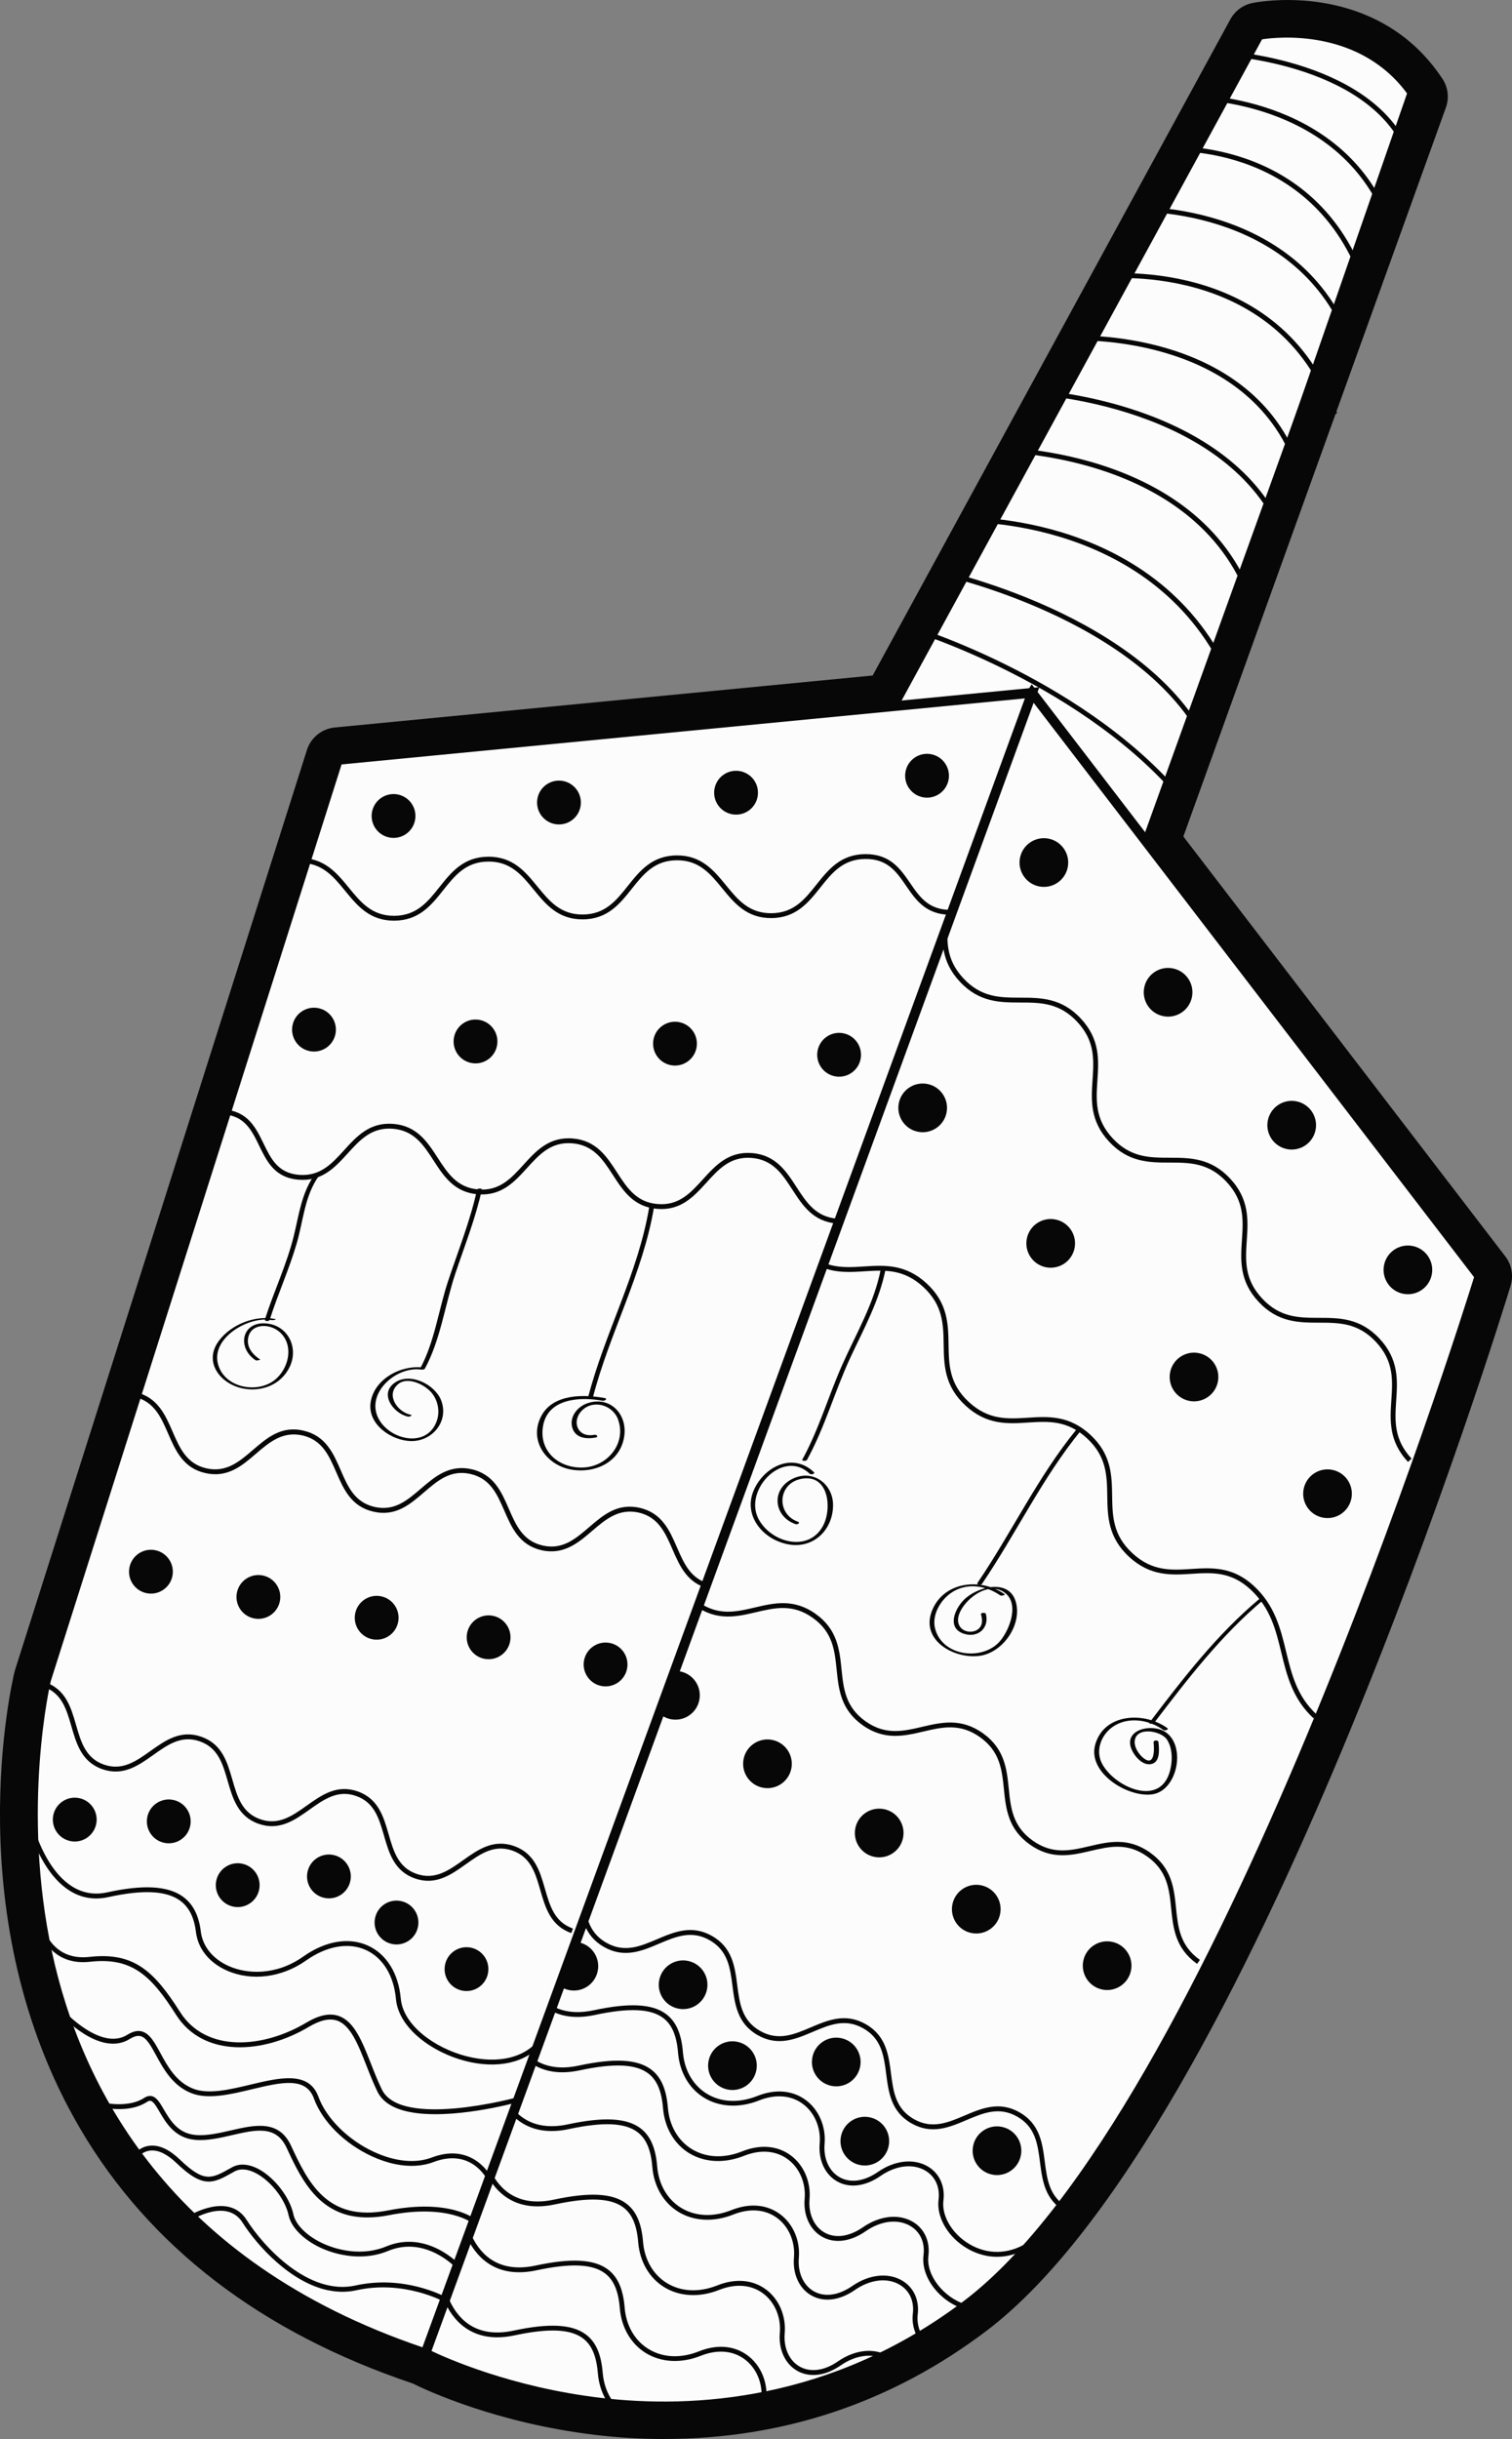 <svg xmlns="http://www.w3.org/2000/svg" width="669.97" height="1080" viewBox="0 0 669.97 1080"><rect x="0" y="0" width="669.97" height="1080" fill="#808080" stroke="none"/><g id="a"/><g id="b"><g id="c"><g id="d"><path d="M294.2 1080c-10.08.0-20.31-.61-30.42-1.82-43.54-5.21-74.41-19.55-80.93-22.78-67.02-22.52-116.58-60.47-147.32-112.82-.01-.02-.03-.05-.04-.08-54.76-93.33-30.13-197.81-29.05-202.21.06-.26.17-.64.29-1.02L135.99 332.12c1.74-5.51 6.6-9.43 12.36-9.99l238.33-23.01L545.17 8.56c2.04-3.74 5.62-6.38 9.79-7.23.67-.13 6.81-1.33 15.69-1.33 16.96.0 48.42 4.53 68.47 34.85.15.2.28.43.42.66 2.17 3.68 2.58 8.12 1.12 12.17l-116.31 322.73 142.65 185.92c.36.46.7.96 1.01 1.48 2.03 3.46 2.53 7.65 1.35 11.5-4.65 15.24-115.32 374.28-232.24 462.78-41.99 31.78-90.07 47.9-142.89 47.9h0z" fill="#070707"/><g><g><path d="M394.98 314.96 508.29 373.04 624.69 37.85 596.57 17.42 558.34 14.23 394.98 314.96z" fill="#fcfcfc"/><path d="M624.26 71.73c-13.61-43.45-82.1-47.11-82.79-47.14l.1-2.16c.7.03 70.69 3.78 84.76 48.66l-2.06.64z" fill="#070707"/><path d="M616.14 104.19c-18.21-59.59-85.67-59.99-86.34-59.98v-2.16c.71.0 69.68.42 88.35 61.48l-2.01.66z" fill="#070707"/><path d="M606.07 134.02c-19.08-71.63-87.86-67.07-88.54-67.02l-.14-2.15c.71-.05 71.19-4.73 90.73 68.59l-2.04.58z" fill="#070707"/><path d="M599.04 156.87c-20.82-65.56-95.25-63.13-95.99-63.1v-2.15c.76-.04 76.57-2.54 97.85 64.47l-1.86.77z" fill="#070707"/><path d="M590.43 183.72c-24.52-69.49-102.3-60.27-103.08-60.17l-.28-2.14c.8-.1 80.29-9.55 105.39 61.59l-2.03.72z" fill="#070707"/><path d="M573.03 204.42c-22.7-57.28-97.16-53.67-97.91-53.62l-.12-2.16c.76-.05 76.76-3.73 100.04 54.98l-2 .79z" fill="#070707"/><path d="M568.3 238.68c-23.53-59.71-110.58-64.04-111.45-64.07l.11-2.15c.89.04 89.28 4.44 113.3 65.4l-1.95.82z" fill="#070707"/><path d="M555.6 273.39c-19.57-72.84-112.78-73.24-113.72-73.24v-2.16c.95.0 95.79.37 115.8 74.83l-2.08.56z" fill="#070707"/><path d="M544.33 302.04c-31.4-73.21-116.69-70.88-117.55-70.85l-.08-2.16c.87-.03 87.62-2.43 119.61 72.16l-1.98.85z" fill="#070707"/><path d="M534.29 330.87c-27.58-57.44-119.19-76.73-120.11-76.91l.43-2.11c.93.19 93.47 19.68 121.47 78.01l-1.8 1.02z" fill="#070707"/><path d="M524.83 356.65c-42.79-53.15-120.13-77.04-120.9-77.27l.59-2.08c.78.24 78.63 24.28 121.77 77.87l-1.45 1.48z" fill="#070707"/></g><path d="M506.59 383.47l-118.09-62.1 1.04-1.92L556.42 13.55l.98-.2c.47-.09 46.86-8.99 71.48 28.25l.6.9-122.89 340.96zm-112.21-63.88 109.84 57.76L624.69 43.09c-21.22-30.92-58.96-26.68-65.47-25.67l-164.84 302.17z" fill="#070707"/></g><g><path d="M457.33 306.77l198.22 258.33s-112.64 368.81-227.16 455.5c-114.52 86.69-239.89 21.51-239.89 21.51l127.54-506.63 141.29-228.7z" fill="#fcfcfc"/><g><path d="M623.89 647.34c-8.59-9.2-7.98-18.44-7.38-27.36.59-8.86 1.15-17.23-6.81-25.75-7.95-8.52-16.34-8.53-25.22-8.55-8.94-.02-18.2-.03-26.8-9.24-8.59-9.2-7.97-18.43-7.38-27.36.59-8.86 1.15-17.22-6.81-25.74-7.96-8.52-16.35-8.53-25.22-8.55-8.95-.01-18.2-.03-26.79-9.23-8.59-9.2-7.97-18.43-7.37-27.36.6-8.86 1.16-17.22-6.79-25.73-7.96-8.52-16.35-8.53-25.22-8.55-8.95-.02-18.2-.03-26.79-9.23-8.59-9.2-7.97-18.43-7.37-27.36.59-8.86 1.15-17.22-6.8-25.74l1.58-1.47c8.59 9.2 7.97 18.43 7.37 27.36-.59 8.86-1.15 17.22 6.8 25.74 7.96 8.52 16.35 8.53 25.22 8.55 8.94.02 18.2.03 26.79 9.23 8.59 9.2 7.97 18.43 7.37 27.35-.6 8.86-1.16 17.22 6.79 25.74 7.96 8.52 16.34 8.53 25.22 8.55 8.95.02 18.2.03 26.79 9.23 8.59 9.2 7.98 18.44 7.38 27.36-.59 8.86-1.15 17.23 6.81 25.75 7.96 8.52 16.35 8.54 25.22 8.56 8.96.01 18.21.03 26.8 9.23 8.59 9.2 7.98 18.43 7.38 27.36-.59 8.86-1.14 17.22 6.81 25.75l-1.58 1.47z" fill="#070707"/><path d="M582.04 760.88c-9.3-8.59-11.83-18.99-14.27-29.05-2.48-10.19-4.82-19.82-13.64-27.98-8.72-8.07-17.17-7.53-26.11-6.96-8.99.57-18.3 1.16-27.71-7.52-9.4-8.69-9.54-18.01-9.68-27.03-.14-8.95-.28-17.41-9-25.47-8.72-8.07-17.17-7.53-26.1-6.96-9 .58-18.31 1.16-27.71-7.52-9.4-8.68-9.55-18-9.68-27.02-.15-8.96-.28-17.41-9-25.47-8.72-8.07-17.17-7.52-26.1-6.96-8.99.57-18.3 1.16-27.7-7.52-9.4-8.68-9.55-18.01-9.69-27.02-.14-8.96-.27-17.41-8.99-25.47l1.46-1.59c9.4 8.68 9.55 18.01 9.69 27.02.13 8.96.27 17.41 8.99 25.47 8.72 8.07 17.16 7.53 26.1 6.96 9-.57 18.3-1.16 27.71 7.53 9.4 8.68 9.55 18 9.69 27.02.14 8.96.27 17.41 8.99 25.47 8.72 8.06 17.17 7.52 26.1 6.96 9-.57 18.3-1.16 27.71 7.52 9.4 8.68 9.55 18.01 9.69 27.02.14 8.96.27 17.42 8.99 25.47 8.73 8.06 17.17 7.52 26.11 6.96 9-.57 18.31-1.16 27.71 7.53 9.3 8.6 11.83 18.99 14.27 29.05 2.48 10.19 4.82 19.82 13.64 27.98l-1.46 1.58z" fill="#070707"/><path d="M530.42 869.6c-9.67-6.89-10.58-15.85-11.47-24.52-.87-8.57-1.7-16.66-10.57-22.98-8.87-6.33-16.78-4.47-25.17-2.51-8.48 1.99-17.25 4.04-26.92-2.85-9.66-6.89-10.57-15.85-11.46-24.52-.87-8.57-1.7-16.65-10.57-22.98-8.86-6.32-16.78-4.47-25.17-2.5-8.48 1.98-17.25 4.04-26.91-2.85-9.66-6.89-10.57-15.85-11.46-24.52-.88-8.56-1.7-16.65-10.57-22.97-8.86-6.33-16.78-4.47-25.16-2.51-8.48 1.99-17.25 4.04-26.91-2.84-9.66-6.89-10.57-15.85-11.46-24.52-.87-8.57-1.7-16.65-10.56-22.98l1.25-1.76c9.65 6.89 10.57 15.85 11.46 24.52.87 8.56 1.7 16.66 10.57 22.98 8.87 6.33 16.79 4.47 25.17 2.5 8.48-1.99 17.25-4.04 26.91 2.85 9.66 6.89 10.58 15.85 11.46 24.52.88 8.56 1.7 16.65 10.57 22.98 8.86 6.32 16.78 4.47 25.17 2.5 8.48-1.98 17.25-4.04 26.91 2.85 9.66 6.89 10.57 15.85 11.46 24.52.87 8.56 1.7 16.65 10.57 22.98 8.87 6.33 16.79 4.47 25.17 2.51 8.48-1.99 17.25-4.04 26.91 2.85 9.66 6.89 10.58 15.85 11.46 24.52.88 8.57 1.71 16.66 10.58 22.98l-1.25 1.76z" fill="#070707"/><g><path d="M471.96 979.24c-8.98-5.15-10.08-13.61-11.13-21.79-1.03-8.01-2.02-15.58-10.07-20.19-8.05-4.61-15.07-1.64-22.52 1.52-7.59 3.22-15.44 6.56-24.43 1.41-8.98-5.15-10.07-13.61-11.13-21.79-1.03-8.01-2.01-15.58-10.07-20.19-8.05-4.62-15.07-1.64-22.51 1.52-7.59 3.22-15.44 6.55-24.42 1.4-8.97-5.14-10.07-13.6-11.12-21.78-1.03-8.01-2.01-15.57-10.06-20.19-8.05-4.62-15.07-1.63-22.51 1.53-7.59 3.22-15.44 6.55-24.42 1.4-8.98-5.15-10.07-13.61-11.13-21.78-1.03-8.01-2.01-15.58-10.07-20.19l1.07-1.87c8.98 5.14 10.07 13.6 11.13 21.78 1.03 8.01 2.01 15.58 10.06 20.19 8.06 4.61 15.07 1.63 22.51-1.53 7.59-3.22 15.44-6.56 24.42-1.41 8.97 5.15 10.07 13.61 11.12 21.78 1.03 8.01 2.01 15.58 10.06 20.19 8.05 4.63 15.07 1.64 22.51-1.52 7.59-3.22 15.44-6.55 24.42-1.4 8.98 5.15 10.07 13.61 11.13 21.78 1.03 8.01 2.01 15.58 10.07 20.19 8.04 4.62 15.07 1.64 22.51-1.52 7.59-3.22 15.44-6.56 24.43-1.4 8.98 5.15 10.08 13.61 11.13 21.79 1.03 8.01 2.02 15.58 10.07 20.19l-1.08 1.87z" fill="#070707"/><path d="M436.74 998.78c-3.44-.7-6.79-2.13-9.94-4.28-7.43-5.07-11.82-13.27-10.93-20.4.69-5.56-1.39-10.25-5.72-12.87-5.49-3.33-13.13-2.46-19.94 2.26-6.79 4.71-13.87 5.58-19.41 2.36-5.32-3.08-8.23-9.5-7.6-16.76.6-6.92-2.25-13.6-7.42-17.45-5.25-3.91-12.17-4.45-19.47-1.55-8.67 3.45-17.58 2.98-24.43-1.27-6.58-4.07-10.75-11.32-11.44-19.86-.62-7.63-2.73-12.53-6.64-15.44-5.55-4.12-15.16-4.52-30.26-1.28-8.55 1.83-15.82.75-21.6-3.22-9.56-6.55-11.56-18.54-11.64-19.04l2.13-.34c.02.12 1.95 11.6 10.75 17.62 5.28 3.61 11.98 4.58 19.92 2.88 15.76-3.38 25.92-2.86 32 1.66 4.45 3.3 6.84 8.71 7.51 17 .64 7.85 4.44 14.49 10.43 18.21 6.36 3.95 14.35 4.34 22.49 1.1 8.02-3.2 15.68-2.54 21.56 1.83 5.76 4.29 8.94 11.71 8.28 19.36-.55 6.41 1.95 12.05 6.53 14.71 4.79 2.77 11.02 1.95 17.1-2.27 7.52-5.21 16.06-6.1 22.29-2.33 5.01 3.04 7.54 8.64 6.74 14.98-.79 6.34 3.23 13.72 10.01 18.35 7.84 5.36 17.11 5.84 25.44 1.33l1.03 1.9c-5.72 3.1-11.86 4.03-17.75 2.83z" fill="#070707"/><path d="M427.45 1022.57c-11.26-3.54-19.44-14.29-18.24-23.96.7-5.56-1.39-10.25-5.72-12.87-5.49-3.33-13.13-2.46-19.93 2.26-6.8 4.71-13.88 5.58-19.42 2.36-5.31-3.09-8.22-9.5-7.6-16.76.6-6.92-2.24-13.6-7.42-17.44-5.25-3.91-12.17-4.46-19.47-1.55-8.67 3.45-17.57 2.99-24.43-1.27-6.57-4.08-10.74-11.32-11.44-19.86-.62-7.63-2.73-12.53-6.64-15.44-5.54-4.12-15.16-4.52-30.26-1.29-8.55 1.83-15.82.75-21.61-3.22-9.56-6.55-11.56-18.54-11.64-19.04l2.13-.34c.02.12 1.95 11.6 10.75 17.62 5.28 3.61 11.97 4.58 19.92 2.88 15.76-3.38 25.93-2.85 32 1.66 4.45 3.3 6.83 8.71 7.51 17 .64 7.86 4.44 14.49 10.43 18.21 6.37 3.95 14.35 4.35 22.49 1.1 8.02-3.2 15.68-2.55 21.56 1.82 5.77 4.29 8.94 11.71 8.28 19.36-.55 6.42 1.95 12.05 6.53 14.71 4.8 2.77 11.03 1.95 17.11-2.27 7.52-5.21 16.06-6.1 22.28-2.33 5.02 3.04 7.54 8.64 6.75 14.98-1.07 8.54 6.6 18.44 16.74 21.63l-.65 2.06z" fill="#070707"/><path d="M406.91 1035.78c-2.05-3.72-2.89-7.59-2.44-11.17.69-5.56-1.39-10.25-5.72-12.87-5.49-3.33-13.13-2.46-19.93 2.26-6.8 4.71-13.88 5.57-19.42 2.36-5.32-3.08-8.23-9.5-7.6-16.76.6-6.92-2.25-13.6-7.42-17.44-5.26-3.91-12.17-4.46-19.48-1.55-8.67 3.45-17.56 2.99-24.42-1.27-6.58-4.08-10.75-11.32-11.44-19.86-.62-7.63-2.74-12.53-6.65-15.44-5.54-4.11-15.15-4.52-30.26-1.29-8.55 1.84-15.82.76-21.6-3.21-9.56-6.56-11.56-18.54-11.64-19.04l2.13-.34c.02.12 1.95 11.6 10.75 17.62 5.27 3.61 11.97 4.58 19.92 2.87 15.75-3.37 25.92-2.84 32 1.67 4.45 3.3 6.84 8.7 7.51 17 .64 7.85 4.44 14.49 10.43 18.21 6.36 3.95 14.35 4.34 22.49 1.1 8.03-3.2 15.68-2.55 21.56 1.83 5.77 4.29 8.94 11.71 8.29 19.36-.56 6.41 1.95 12.05 6.53 14.71 4.78 2.77 11.02 1.95 17.11-2.27 7.51-5.21 16.05-6.11 22.28-2.33 5.02 3.03 7.54 8.64 6.74 14.98-.39 3.14.36 6.55 2.19 9.87l-1.89 1.04z" fill="#070707"/><path d="M357.39 1051.36c-1.49-.31-2.92-.84-4.26-1.62-5.31-3.08-8.22-9.5-7.59-16.76.6-6.92-2.25-13.6-7.42-17.45-5.26-3.91-12.17-4.45-19.47-1.55-8.67 3.45-17.56 2.99-24.42-1.27-6.58-4.08-10.75-11.32-11.45-19.87-.62-7.62-2.73-12.53-6.64-15.44-5.54-4.12-15.16-4.53-30.26-1.29-8.55 1.83-15.82.76-21.6-3.21-9.56-6.56-11.57-18.54-11.65-19.05l2.13-.34c.02.12 1.95 11.6 10.75 17.62 5.27 3.61 11.96 4.58 19.91 2.87 15.76-3.38 25.93-2.85 32 1.67 4.44 3.3 6.84 8.7 7.51 16.99.64 7.86 4.44 14.5 10.44 18.21 6.36 3.94 14.35 4.34 22.49 1.1 8.02-3.2 15.68-2.55 21.56 1.82 5.77 4.29 8.94 11.71 8.28 19.37-.55 6.41 1.95 12.05 6.53 14.7 4.78 2.77 11.02 1.95 17.1-2.26 6.63-4.6 14.18-5.86 20.19-3.39l-.82 2c-5.34-2.21-12.12-1.01-18.14 3.16-5.16 3.58-10.48 4.93-15.16 3.98z" fill="#070707"/><path d="M337.36 1062.53l.03-.39c.6-6.92-2.25-13.6-7.42-17.44-5.25-3.91-12.16-4.46-19.47-1.55-8.67 3.45-17.57 2.99-24.42-1.27-6.58-4.08-10.75-11.32-11.45-19.86-.62-7.63-2.73-12.53-6.64-15.44-5.54-4.11-15.16-4.52-30.26-1.28-8.55 1.83-15.82.75-21.6-3.22-9.56-6.56-11.57-18.54-11.65-19.04l2.13-.34c.02.12 1.95 11.6 10.75 17.62 5.28 3.61 11.98 4.58 19.92 2.88 15.76-3.38 25.93-2.85 32 1.66 4.45 3.3 6.84 8.71 7.51 17 .64 7.85 4.44 14.49 10.44 18.21 6.36 3.95 14.35 4.34 22.49 1.1 8.02-3.2 15.68-2.55 21.56 1.83 5.77 4.29 8.94 11.71 8.28 19.36l-2.18.21z" fill="#070707"/><path d="M269.95 1064.81c-2.87-3.87-4.62-8.7-5.05-13.98-.62-7.63-2.73-12.53-6.64-15.44-5.54-4.12-15.16-4.52-30.26-1.29-8.55 1.83-15.82.75-21.6-3.21-9.56-6.56-11.57-18.54-11.65-19.04l2.13-.34c.02.12 1.95 11.6 10.75 17.62 5.28 3.61 11.97 4.58 19.92 2.87 15.76-3.38 25.93-2.85 32 1.67 4.45 3.3 6.83 8.71 7.51 16.99.4 4.87 2 9.32 4.63 12.86l-1.73 1.29z" fill="#070707"/></g><path d="M473.11 384.09c-1.19 5.84-6.88 9.6-12.72 8.41-5.84-1.19-9.6-6.89-8.41-12.72 1.19-5.84 6.89-9.6 12.72-8.41 5.84 1.19 9.6 6.89 8.41 12.72z" fill="#070707"/><path d="M528.15 441.54c-1.19 5.84-6.88 9.6-12.72 8.41-5.84-1.19-9.6-6.88-8.41-12.72 1.19-5.84 6.89-9.6 12.72-8.41 5.84 1.19 9.6 6.89 8.41 12.72z" fill="#070707"/><path d="M582.92 500.4c-1.19 5.84-6.89 9.6-12.72 8.41-5.84-1.19-9.6-6.89-8.41-12.72 1.19-5.84 6.89-9.6 12.72-8.41 5.84 1.19 9.6 6.88 8.41 12.72z" fill="#070707"/><path d="M634.41 564.46c-1.19 5.84-6.88 9.6-12.72 8.41-5.84-1.19-9.6-6.89-8.41-12.72 1.19-5.84 6.89-9.6 12.72-8.41 5.84 1.19 9.6 6.88 8.41 12.72z" fill="#070707"/><path d="M419.41 492.72c-1.19 5.84-6.89 9.6-12.72 8.41-5.84-1.19-9.6-6.88-8.41-12.72 1.19-5.84 6.89-9.6 12.72-8.41s9.6 6.88 8.41 12.72z" fill="#070707"/><path d="M309.86 752.84c-1.19 5.84-6.88 9.6-12.72 8.41-5.84-1.19-9.6-6.89-8.41-12.72 1.19-5.83 6.89-9.6 12.72-8.41 5.84 1.19 9.6 6.88 8.41 12.72z" fill="#070707"/><path d="M350.63 783.17c-1.19 5.84-6.89 9.6-12.72 8.41-5.84-1.19-9.6-6.89-8.41-12.72 1.19-5.84 6.88-9.6 12.72-8.41 5.84 1.19 9.6 6.89 8.41 12.72z" fill="#070707"/><path d="M400.14 813.81c-1.19 5.84-6.88 9.6-12.72 8.41-5.84-1.19-9.6-6.89-8.41-12.72 1.19-5.84 6.89-9.6 12.72-8.41 5.84 1.19 9.6 6.88 8.41 12.72z" fill="#070707"/><path d="M443.15 847.53c-1.19 5.84-6.89 9.6-12.72 8.41-5.84-1.19-9.6-6.88-8.41-12.72 1.19-5.84 6.89-9.6 12.72-8.41 5.84 1.19 9.6 6.88 8.41 12.72z" fill="#070707"/><path d="M501.14 872.56c-1.19 5.84-6.89 9.6-12.72 8.41-5.84-1.19-9.6-6.89-8.41-12.72 1.2-5.84 6.89-9.6 12.72-8.41 5.84 1.19 9.6 6.89 8.41 12.72z" fill="#070707"/><path d="M264.85 872.79c-1.19 5.84-6.88 9.6-12.72 8.41-5.84-1.19-9.6-6.88-8.41-12.72 1.19-5.84 6.89-9.6 12.72-8.41 5.84 1.19 9.6 6.89 8.41 12.72z" fill="#070707"/><path d="M313.25 881.01c-1.19 5.84-6.88 9.6-12.72 8.41-5.84-1.19-9.6-6.88-8.41-12.72 1.19-5.84 6.89-9.6 12.72-8.41 5.84 1.19 9.6 6.88 8.41 12.72z" fill="#070707"/><path d="M335.11 916.83c-1.19 5.84-6.88 9.6-12.72 8.41-5.84-1.19-9.6-6.89-8.41-12.72 1.19-5.84 6.88-9.6 12.72-8.41 5.84 1.19 9.6 6.88 8.41 12.72z" fill="#070707"/><path d="M381.11 915.21c-1.19 5.84-6.89 9.6-12.72 8.41-5.84-1.19-9.6-6.88-8.41-12.72 1.19-5.84 6.89-9.6 12.72-8.41 5.84 1.19 9.6 6.88 8.41 12.72z" fill="#070707"/><path d="M393.77 950.26c-1.19 5.84-6.89 9.6-12.72 8.41-5.84-1.19-9.6-6.89-8.41-12.72 1.19-5.84 6.88-9.6 12.72-8.41 5.84 1.19 9.6 6.88 8.41 12.72z" fill="#070707"/><path d="M452.33 954.5c-1.19 5.84-6.88 9.6-12.72 8.41-5.84-1.19-9.6-6.89-8.41-12.72 1.19-5.84 6.89-9.6 12.72-8.41 5.84 1.19 9.6 6.89 8.41 12.72z" fill="#070707"/><path d="M476.13 552.72c-1.19 5.84-6.88 9.6-12.72 8.41-5.84-1.19-9.6-6.88-8.41-12.72 1.19-5.84 6.88-9.6 12.72-8.41 5.84 1.19 9.6 6.88 8.41 12.72z" fill="#070707"/><path d="M539.63 611.89c-1.19 5.84-6.89 9.6-12.72 8.41-5.84-1.19-9.6-6.88-8.41-12.72 1.19-5.84 6.88-9.6 12.72-8.41 5.84 1.19 9.6 6.89 8.41 12.72z" fill="#070707"/><path d="M598.79 663.58c-1.19 5.84-6.88 9.6-12.72 8.41-5.84-1.19-9.6-6.88-8.41-12.72 1.19-5.84 6.89-9.6 12.72-8.41 5.84 1.19 9.6 6.89 8.41 12.72z" fill="#070707"/><g><path d="M390.29 561.91c-2.93 15.22-10.88 28.46-17.1 42.46-6.21 13.97-10.31 28.57-17.73 42.02-.28.51 1.79.66 2.09.1 7.99-14.5 12.29-30.39 19.24-45.33 6-12.87 12.94-25.31 15.65-39.39.09-.47-2.02-.55-2.15.13h0z" fill="#070707"/><path d="M360.64 651.88c-9.07-8.68-21.57-2.83-26.42 7.49-5.32 11.31 3.56 22.27 14.93 24.45 11.09 2.13 19.89-6.19 19.98-17.24.08-9.46-8.83-16.06-17.74-11.87-9.85 4.62-8.71 16.74 1.12 20.19.83.29 2.36-.64 1.02-1.1-9.56-3.36-8.99-16.65 1.18-18.89 12.51-2.76 14.16 13.08 9.91 20.85-6.52 11.94-23.38 7.18-28.68-3.49-6.32-12.73 11.14-30.89 22.87-19.67.54.52 2.59.01 1.83-.72h0z" fill="#070707"/><path d="M477.13 632.79c-17.21 21-28.76 45.7-43.97 68.07-.65.95 1.41 1.31 1.9.58 15.21-22.37 26.75-47.07 43.96-68.06.72-.88-1.35-1.26-1.9-.59h0z" fill="#070707"/><path d="M445.02 705.82c-10.65-7.39-27.38-5.49-32.25 7.94-4.67 12.88 10.35 20.97 21.33 19.45 10.1-1.39 18.64-13.34 16.12-23.48-2.77-11.16-17.46-7.14-23.24-1.19-4.28 4.39-7.53 12.88.72 15.06 5.99 1.58 10.72-3.02 9.13-8.98-.2-.73-2.32-.47-2.16.13.43 1.61.76 3.35.07 4.95-1.56 3.63-7.36 3.72-9.41.53-1.72-2.68-.46-5.89 1.1-8.31 3.54-5.47 11.97-11.26 18.43-6.92 7.07 4.76 2.6 16.4-1.59 21.49-7.49 9.09-25.57 7.18-28.89-5.19-1.57-5.81 1.97-12.2 6.56-15.62 6.78-5.04 15.65-3.84 22.25.75.53.36 2.57-.11 1.83-.62h0z" fill="#070707"/><path d="M557.92 708.09c-18.92 15.87-33.78 35.24-48.67 54.77-.33.43 1.68.65 2.09.12 14.82-19.44 29.65-38.76 48.46-54.54.62-.52-1.43-.72-1.88-.34h0z" fill="#070707"/><path d="M517.25 765.21c-10.07-7.33-27.88-6.71-31.93 7.19-3.63 12.5 14.24 23.6 25.16 22.15 11.12-1.47 15.13-20.92 6.27-27.38-5.93-4.33-19.47-1.52-15.22 7.75 1.28 2.8 4.45 6.51 7.89 6.3 4.82-.29 4.26-6.53 3.89-9.9-.1-.93-2.25-.79-2.16.13.38 3.36.49 11.07-4.61 6.92-1.93-1.58-3.92-4.59-3.77-7.19.39-6.81 11.61-4.89 14.27-.94 2.84 4.23 2.55 10.72.94 15.32-5.08 14.46-24.48 5.34-29.69-4.67-2.97-5.7-.44-12.57 4.67-16.18 6.73-4.75 16.12-3.3 22.47 1.31.67.49 2.69-.16 1.81-.8h0z" fill="#070707"/></g></g><path d="M244.18 1062.59c-34-6.94-56.41-18.44-56.68-18.58l-1.51-.79.42-1.65 127.62-506.96.17-.28 142.93-231.35 200.81 261.69-.32 1.06c-1.13 3.69-114.15 370.46-227.92 456.58-59.73 45.22-122.4 48.71-164.45 43.69-7.41-.89-14.45-2.06-21.06-3.41zm-53.16-21.66c6.79 3.25 35.68 16.14 74.89 20.8 41.23 4.91 102.65 1.45 161.18-42.86 109.65-83 219.26-431.38 226.07-453.34l-195.64-254.96-139.47 225.76-127.03 504.61z" fill="#070707"/></g><g><path d="M457.33 306.77l-307.6 29.71L20.46 743.71s-54.57 224.38 168.05 298.4L457.33 306.77z" fill="#fcfcfc"/><g><path d="M169.93 407.22c-7.89-1.61-12.5-7.26-17-12.75-5.25-6.41-10.2-12.47-20.13-12.4v-2.16c10.95-.07 16.47 6.67 21.8 13.2 5.25 6.41 10.21 12.47 20.13 12.41 9.93-.07 14.8-6.19 19.96-12.68 5.25-6.59 10.68-13.42 21.63-13.49 10.97-.07 16.48 6.67 21.81 13.2 5.25 6.41 10.2 12.47 20.12 12.4 9.93-.07 14.8-6.19 19.96-12.68 5.25-6.59 10.68-13.41 21.64-13.49 10.95-.08 16.48 6.67 21.82 13.19 5.25 6.41 10.19 12.47 20.13 12.41 9.93-.07 14.8-6.19 19.97-12.68 5.25-6.59 10.68-13.42 21.64-13.49 11.02-.06 15.51 6.48 19.87 12.82 4.22 6.14 8.2 11.95 18.07 11.87l.02 2.16c-11.02.06-15.52-6.48-19.87-12.82-4.22-6.15-8.2-11.95-18.07-11.88-9.93.06-14.81 6.19-19.97 12.68-5.25 6.59-10.68 13.41-21.64 13.49s-16.48-6.67-21.82-13.2c-5.25-6.41-10.19-12.46-20.13-12.4-9.93.07-14.8 6.19-19.96 12.68-5.25 6.59-10.67 13.41-21.63 13.49s-16.47-6.67-21.81-13.19c-5.25-6.41-10.2-12.48-20.12-12.4-9.93.06-14.8 6.19-19.96 12.67-5.25 6.6-10.68 13.42-21.63 13.49-1.74.01-3.33-.15-4.82-.45z" fill="#070707"/><path d="M129.7 522.01c-8.57-1.74-11.76-8.33-14.87-14.71-3.27-6.74-6.36-13.12-15.69-13.87l.18-2.15c10.54.84 14.06 8.09 17.45 15.07 3.28 6.74 6.37 13.11 15.69 13.87 9.41.76 14.57-4.92 20.03-10.93 5.58-6.14 11.34-12.48 21.81-11.63 10.48.86 15.12 8.04 19.63 15 4.42 6.82 8.59 13.25 18 14.02 9.41.77 14.57-4.92 20.03-10.93 5.57-6.13 11.34-12.48 21.8-11.63 10.46.84 15.13 8.05 19.64 15.01 4.42 6.82 8.6 13.28 18.01 14.02 9.41.77 14.58-4.92 20.04-10.93 5.58-6.14 11.34-12.49 21.81-11.63 10.44.83 15.13 8.04 19.64 15 4.42 6.82 8.6 13.28 18.01 14.03l-.18 2.15c-10.46-.85-15.13-8.05-19.64-15.01-4.43-6.82-8.57-13.24-18.02-14.03-9.41-.76-14.57 4.92-20.04 10.93-5.57 6.14-11.34 12.49-21.81 11.63-10.47-.84-15.13-8.04-19.64-15-4.42-6.82-8.6-13.27-18.01-14.03-9.41-.76-14.57 4.92-20.04 10.94-5.58 6.14-11.34 12.48-21.81 11.63-10.46-.83-15.12-8.04-19.63-15-4.42-6.82-8.6-13.25-18-14.02-9.4-.76-14.57 4.92-20.03 10.93-5.58 6.14-11.34 12.48-21.8 11.63-.92-.08-1.78-.2-2.59-.36z" fill="#070707"/><path d="M314.44 703.52c-9.85-2.25-13.22-10-16.48-17.5-3.19-7.33-6.21-14.25-14.98-16.26-8.76-1.91-14.51 2.91-20.58 8.11-6.2 5.32-12.68 10.8-22.46 8.57-9.84-2.25-13.21-10-16.48-17.5-3.19-7.33-6.2-14.25-14.99-16.26-.16-.03-.31-.07-.46-.1-8.52-1.74-14.15 3.09-20.11 8.21-6.21 5.32-12.53 10.88-22.46 8.57-9.84-2.25-13.21-10-16.47-17.5-3.19-7.33-6.2-14.25-14.98-16.26-8.79-1.91-14.5 2.91-20.57 8.11-6.2 5.33-12.52 10.81-22.46 8.57-9.84-2.25-13.21-10.01-16.47-17.5-3.19-7.33-6.2-14.25-14.98-16.26l.48-2.1c9.84 2.26 13.21 10.01 16.48 17.5 3.18 7.33 6.2 14.25 14.98 16.26 8.79 1.96 14.51-2.9 20.58-8.11 6.21-5.33 12.56-10.9 22.46-8.57 9.83 2.25 13.21 10 16.47 17.5 3.18 7.33 6.2 14.25 14.98 16.26.16.03.31.07.47.1 8.52 1.74 14.15-3.1 20.11-8.21 6.2-5.32 12.62-10.8 22.46-8.57 9.85 2.26 13.22 10.01 16.48 17.51 3.19 7.33 6.21 14.25 14.98 16.26.16.03.32.07.47.1 8.52 1.74 14.15-3.09 20.11-8.2 6.21-5.33 12.55-10.84 22.46-8.57 9.85 2.25 13.22 10.01 16.48 17.5 3.19 7.33 6.2 14.25 14.98 16.26l-.48 2.1z" fill="#070707"/><path d="M253.16 855.97c-9.19-3.21-11.5-11.23-13.74-18.98-2.18-7.56-4.24-14.7-12.38-17.55-8.12-2.83-14.18 1.47-20.6 6.03-6.58 4.68-13.38 9.52-22.57 6.31-9.19-3.21-11.5-11.23-13.73-18.99-2.18-7.56-4.24-14.7-12.37-17.54-8.12-2.83-14.18 1.47-20.6 6.03-6.58 4.68-13.38 9.52-22.56 6.31-9.18-3.21-11.49-11.23-13.73-18.98-2.18-7.56-4.24-14.7-12.36-17.54-8.14-2.85-14.19 1.47-20.6 6.03-6.58 4.67-13.38 9.51-22.56 6.3-9.18-3.21-11.49-11.23-13.73-18.98-2.18-7.56-4.24-14.7-12.37-17.54l.71-2.03c9.19 3.2 11.49 11.22 13.73 18.98 2.18 7.56 4.24 14.7 12.36 17.54 8.12 2.84 14.19-1.47 20.6-6.03 6.58-4.67 13.37-9.53 22.56-6.3 9.18 3.2 11.49 11.22 13.73 18.97 2.18 7.56 4.24 14.7 12.36 17.55 8.12 2.83 14.19-1.47 20.6-6.03 6.58-4.68 13.38-9.52 22.56-6.3 9.19 3.21 11.5 11.23 13.73 18.98 2.18 7.56 4.24 14.7 12.37 17.54 8.12 2.83 14.19-1.47 20.61-6.03 6.58-4.67 13.38-9.52 22.57-6.3 9.19 3.21 11.5 11.23 13.73 18.98 2.18 7.56 4.24 14.7 12.38 17.55l-.71 2.03z" fill="#070707"/><path d="M208.78 913.19c-.98-.2-1.96-.43-2.95-.69-14.21-3.73-29.21-14.32-30.39-27.36-.94-10.3-5.74-18.18-13.19-21.62-7.74-3.59-17.43-1.9-26.61 4.58-10.74 7.59-24.19 9.31-35.1 4.47-7.82-3.47-12.82-9.67-13.71-17.02-.8-6.6-3.14-11.2-7.17-14.05-6.11-4.33-16.46-4.81-31.64-1.46-26.66 5.88-35.86-32.81-35.95-33.19l2.1-.49c.08.37 8.78 36.99 33.38 31.57 15.81-3.48 26.72-2.89 33.36 1.81 4.55 3.23 7.19 8.31 8.07 15.55.8 6.58 5.33 12.16 12.43 15.31 8.02 3.56 20.89 4.3 32.99-4.25 9.82-6.95 20.31-8.69 28.75-4.78 8.16 3.77 13.43 12.29 14.43 23.38 1.09 12.05 15.31 21.93 28.78 25.47 14.61 3.82 27.06.65 33.37-8.5l1.77 1.22c-6.41 9.3-18.51 12.96-32.74 10.06z" fill="#070707"/><path d="M181.33 935.16c-6.45-1.32-11.67-4.04-14.08-8.97-1.85-3.81-3.42-7.8-4.93-11.65-3.59-9.13-6.99-17.77-12.94-19.81-3.36-1.16-7.5-.23-12.64 2.82-19.94 11.87-46.53 13.81-58.75-5.43-11.14-17.54-19.68-25.51-38.11-23.45-19.93 2.24-23.61-17.37-23.64-17.57l2.13-.38c.13.73 3.41 17.8 21.27 15.8 19.57-2.2 28.54 6.13 40.17 24.43 11.49 18.08 36.78 16.06 55.83 4.73 5.71-3.4 10.42-4.4 14.44-3.01 6.9 2.36 10.47 11.44 14.25 21.06 1.5 3.81 3.05 7.76 4.87 11.5 8.43 17.32 59.02 3.72 59.52 3.58l.57 2.08c-1.59.43-29.69 7.98-47.96 4.26z" fill="#070707"/><path d="M175.2 958.29c-3.36-.68-6.81-1.83-10.3-3.42-12.2-5.59-22.1-15.44-25.83-25.72-3.54-9.73-14.66-7.08-27.53-4-9.55 2.28-19.41 4.64-26.84 1.67-8.22-3.29-12.28-10.74-15.54-16.73-2.28-4.18-4.24-7.79-6.85-8.48-1.33-.31-2.89.05-4.78 1.23-13.22 8.27-30.32-10.39-31.04-11.19l1.6-1.45c.16.18 16.6 18.12 28.3 10.82 2.42-1.51 4.54-2.02 6.47-1.49 3.5.92 5.67 4.91 8.19 9.54 3.25 5.98 6.95 12.75 14.44 15.76 6.79 2.73 16.32.43 25.54-1.77 12.71-3.04 25.86-6.18 30.05 5.36 3.5 9.61 13.19 19.22 24.71 24.49 9.34 4.28 18.4 5.15 25.5 2.45 18.6-7.07 26.51 8.83 26.59 8.98l-1.94.94c-.29-.58-7.16-14.27-23.89-7.91-4.95 1.88-10.73 2.17-16.87.92z" fill="#070707"/><path d="M155.72 981.22c-16.19-3.3-23.02-17.94-28.76-30.25-4.67-10.02-13.68-7.94-24.11-5.53-5.51 1.27-11.2 2.58-16.55 2.07-8.83-.84-12.75-7.51-15.6-12.37-1.44-2.46-2.68-4.58-3.94-4.87-.17-.05-.71-.17-1.69.49-7.29 4.81-17.92 2.72-18.37 2.63l.43-2.11c.1.02 10.22 2 16.75-2.32 1.17-.77 2.28-.99 3.37-.79 2.17.5 3.56 2.87 5.32 5.88 2.77 4.71 6.22 10.59 13.94 11.31 5 .48 10.52-.8 15.86-2.03 10.39-2.39 21.15-4.87 26.55 6.72 7.45 15.96 15.88 34.04 42.91 28.75 27.71-5.44 38.72 3.8 39.17 4.19l-1.41 1.63c-.11-.09-10.79-8.92-37.35-3.71-6.41 1.25-11.85 1.25-16.51.29z" fill="#070707"/><path d="M151.33 998.35c-4.09-.84-7.83-2.23-10.89-3.84-6.81-3.57-11.5-8.65-12.56-13.58-1.57-7.4-8.48-15.96-15.4-19.09-2.29-1.04-5.66-1.94-8.63-.28l-.65.37c-8.7 4.88-13.06 7.33-25.01-4.13-4.08-3.91-7.89-5.78-11.31-5.55-3.35.22-5.13 2.39-5.2 2.48l-1.69-1.33c.09-.12 2.39-3 6.7-3.3 4.07-.29 8.45 1.78 13 6.15 10.79 10.35 13.97 8.57 22.46 3.81l.66-.37c2.97-1.66 6.62-1.59 10.57.18 7.47 3.39 14.92 12.63 16.62 20.61.92 4.31 5.2 8.84 11.44 12.12 7.45 3.91 19.16 6.52 29.69 2.13 18.24-7.59 32.71 8.22 32.85 8.38l-1.6 1.44c-.14-.15-13.61-14.84-30.42-7.83-6.87 2.85-14.18 2.94-20.63 1.62z" fill="#070707"/><path d="M145.53 1014.17c-16.92-3.45-31.67-19.94-38.07-30.02-6.83-10.76-21.78-1.63-22.41-1.24l-1.14-1.83c.17-.12 17.4-10.65 25.37 1.9 7.66 12.05 27.58 33.62 48.23 29.04 21.67-4.81 39.33 4.78 40.08 5.19l-1.05 1.89c-.18-.1-17.71-9.61-38.56-4.98-4.22.94-8.39.86-12.45.03z" fill="#070707"/><path d="M183.89 363.26c-1.07 5.25-6.19 8.64-11.45 7.57-5.25-1.07-8.64-6.19-7.57-11.45 1.07-5.25 6.19-8.64 11.45-7.57 5.25 1.07 8.64 6.19 7.57 11.45z" fill="#070707"/><path d="M257.19 357.3c-1.07 5.25-6.2 8.64-11.45 7.57-5.25-1.07-8.64-6.2-7.57-11.45 1.07-5.25 6.2-8.64 11.45-7.57 5.25 1.07 8.64 6.2 7.57 11.45z" fill="#070707"/><path d="M335.66 352.95c-1.07 5.25-6.19 8.64-11.45 7.57-5.25-1.07-8.64-6.19-7.57-11.45 1.07-5.25 6.19-8.64 11.45-7.57 5.25 1.07 8.64 6.19 7.57 11.45z" fill="#070707"/><path d="M420.28 345.44c-1.07 5.25-6.2 8.64-11.45 7.57-5.25-1.07-8.64-6.2-7.57-11.45 1.07-5.25 6.19-8.64 11.45-7.57 5.25 1.07 8.64 6.2 7.57 11.45z" fill="#070707"/><path d="M148.64 457.86c-1.07 5.25-6.19 8.64-11.45 7.57-5.25-1.07-8.64-6.19-7.57-11.45 1.07-5.25 6.2-8.64 11.45-7.57s8.64 6.19 7.57 11.45z" fill="#070707"/><path d="M76.39 697.89c-1.07 5.25-6.2 8.64-11.45 7.57-5.25-1.07-8.64-6.2-7.57-11.45 1.07-5.25 6.2-8.64 11.45-7.57 5.25 1.07 8.64 6.2 7.57 11.45z" fill="#070707"/><path d="M124 709.07c-1.07 5.25-6.2 8.64-11.45 7.57-5.25-1.07-8.64-6.19-7.57-11.45 1.07-5.25 6.2-8.64 11.45-7.57s8.64 6.19 7.57 11.45z" fill="#070707"/><path d="M176.41 718.29c-1.07 5.25-6.19 8.64-11.45 7.57-5.25-1.07-8.64-6.19-7.57-11.45 1.07-5.25 6.19-8.64 11.45-7.57 5.25 1.07 8.64 6.19 7.57 11.45z" fill="#070707"/><path d="M226.01 726.94c-1.07 5.25-6.2 8.64-11.45 7.57-5.25-1.07-8.64-6.2-7.57-11.45 1.07-5.25 6.2-8.64 11.45-7.57 5.25 1.07 8.64 6.2 7.57 11.45z" fill="#070707"/><path d="M277.84 738.97c-1.07 5.26-6.2 8.64-11.45 7.57-5.25-1.07-8.64-6.2-7.57-11.45 1.07-5.25 6.2-8.64 11.45-7.57 5.25 1.07 8.64 6.2 7.57 11.45z" fill="#070707"/><path d="M42.63 807.66c-1.08 5.25-6.2 8.64-11.45 7.57-5.25-1.07-8.64-6.19-7.57-11.45 1.07-5.25 6.2-8.64 11.45-7.57 5.25 1.07 8.64 6.19 7.57 11.45z" fill="#070707"/><path d="M84.29 808.45c-1.07 5.25-6.19 8.64-11.45 7.57-5.25-1.07-8.64-6.2-7.57-11.45 1.07-5.25 6.2-8.64 11.45-7.57 5.25 1.07 8.64 6.2 7.57 11.45z" fill="#070707"/><path d="M114.84 836.69c-1.07 5.25-6.2 8.64-11.45 7.57-5.25-1.07-8.64-6.19-7.57-11.45 1.07-5.25 6.2-8.64 11.45-7.57 5.25 1.07 8.64 6.19 7.57 11.45z" fill="#070707"/><path d="M155.25 832.83c-1.07 5.25-6.19 8.64-11.44 7.57-5.25-1.07-8.65-6.2-7.57-11.45 1.07-5.25 6.19-8.64 11.44-7.57 5.25 1.07 8.64 6.2 7.57 11.45z" fill="#070707"/><path d="M185.2 853.24c-1.07 5.25-6.2 8.64-11.45 7.57-5.25-1.07-8.64-6.2-7.57-11.45 1.07-5.25 6.2-8.64 11.45-7.57 5.25 1.07 8.64 6.2 7.57 11.45z" fill="#070707"/><path d="M216.21 873.87c-1.07 5.25-6.19 8.64-11.44 7.57-5.25-1.07-8.64-6.19-7.57-11.45 1.07-5.25 6.19-8.64 11.44-7.57 5.25 1.07 8.64 6.19 7.57 11.45z" fill="#070707"/><path d="M220.21 463.11c-1.07 5.25-6.2 8.64-11.45 7.56-5.25-1.07-8.64-6.19-7.57-11.45 1.07-5.25 6.19-8.64 11.45-7.57 5.25 1.07 8.64 6.19 7.57 11.45z" fill="#070707"/><path d="M308.6 464.07c-1.07 5.25-6.2 8.64-11.45 7.57-5.25-1.07-8.64-6.19-7.57-11.45 1.07-5.25 6.2-8.64 11.45-7.57 5.25 1.07 8.64 6.19 7.57 11.45z" fill="#070707"/><path d="M381.32 469c-1.07 5.25-6.19 8.64-11.45 7.57-5.25-1.07-8.64-6.19-7.57-11.45 1.07-5.25 6.2-8.64 11.45-7.57 5.25 1.07 8.64 6.19 7.57 11.45z" fill="#070707"/><g><path d="M139.31 520.26c-5.7 8.09-6.82 17.56-9.12 26.97-3.09 12.6-8.86 24.6-12.79 36.98-.3.92 1.84 1.02 2.1.21 3.61-11.39 8.64-22.38 11.97-33.84 2.98-10.2 3.43-20.82 9.74-29.78.64-.91-1.43-1.21-1.9-.54h0z" fill="#070707"/><path d="M121.95 584.07c-8.85-1.85-19.45 2.36-24.88 9.53-7.18 9.48.59 19.33 10.74 21.26 8.29 1.57 16.83-1.76 20.58-9.66 4.07-8.59-.9-18.59-10.79-19.21-10.59-.66-12.6 10.88-4.37 16.31.5.33 2.18-.2 2.07-.28-3.01-1.99-5.76-4.92-5.44-8.8.6-7.17 9.33-7.55 14.01-3.43 6.23 5.49 4.37 15.07-1.12 20.38-7.56 7.33-23.3 4.81-26.17-6.22-3.08-11.82 14.16-21.42 23.89-19.38.4.09 2.45-.31 1.5-.5h0z" fill="#070707"/><path d="M211.38 526.79c-3.06 13.95-8.4 27.09-12.87 40.6-4.19 12.65-5.97 26.92-12.35 38.6-.26.47 1.8.62 2.08.09 7-12.84 8.92-28.37 13.53-42.17 4.16-12.43 8.95-24.42 11.76-37.25.09-.42-2.01-.53-2.16.13h0z" fill="#070707"/><path d="M187.72 605.6c-9.75-1.41-21.92 4.88-23.5 15.38-1.46 9.7 9.16 16.92 17.81 17.13 9.47.23 17.04-8.74 13.44-18.04-2.68-6.92-13.53-12.52-20.38-7.92-7.36 4.93-.72 13.8 5.69 15.13.69.14 2.4-.58 1.04-.87-5.56-1.15-10.96-8.56-5.57-13.37 4.29-3.82 12.22.1 15.21 3.95 2.65 3.39 3.51 8.05 2.1 12.13-4.07 11.75-19.29 8.92-25.05.34-7.7-11.44 6.49-24.68 18.17-22.99.68.1 2.41-.67 1.04-.87h0z" fill="#070707"/><path d="M287.69 534.38c-4.89 29.47-19.75 55.79-27.15 84.55-.21.82 1.92.83 2.09.16 7.43-28.86 22.3-55.27 27.21-84.84.11-.65-2.02-.66-2.15.13h0z" fill="#070707"/><path d="M268.02 619.08c-9.23-1.73-22.67-1.9-27.97 7.57-6.15 10.98 1.99 22.22 13.2 24.11 10.65 1.79 21.83-3.51 23.38-14.98 1.33-9.87-6.58-17.87-16.51-14.36-4.23 1.49-7.84 5.86-6.59 10.58 1.28 4.83 6.26 5.33 10.43 4.54 1.42-.27.43-1.4-.65-1.2-7.46 1.42-10.21-6.04-5.4-10.8 5.03-4.99 13.62-2.36 15.93 3.96 3.81 10.42-4.42 20.56-14.84 21.28-10.91.76-20.33-6.9-18.39-18.28 2.09-12.31 16.48-13.1 26.39-11.24.87.17 2.4-.91 1.02-1.17h0z" fill="#070707"/></g></g><path d="M189.81 1044.81l-1.99-.66c-115.96-38.56-155.87-118.37-168.92-178.54-14.13-65.08-.67-121.84-.54-122.41L148.11 334.47l1.42-.14 311-30.03-1.18 3.21L189.81 1044.81zm-38.45-706.32L22.51 744.36c-.09.42-13.33 56.35.63 120.49 12.77 58.67 51.62 136.41 164.05 174.54L454.13 309.25l-302.77 29.24z" fill="#070707"/></g></g></g></g></svg>